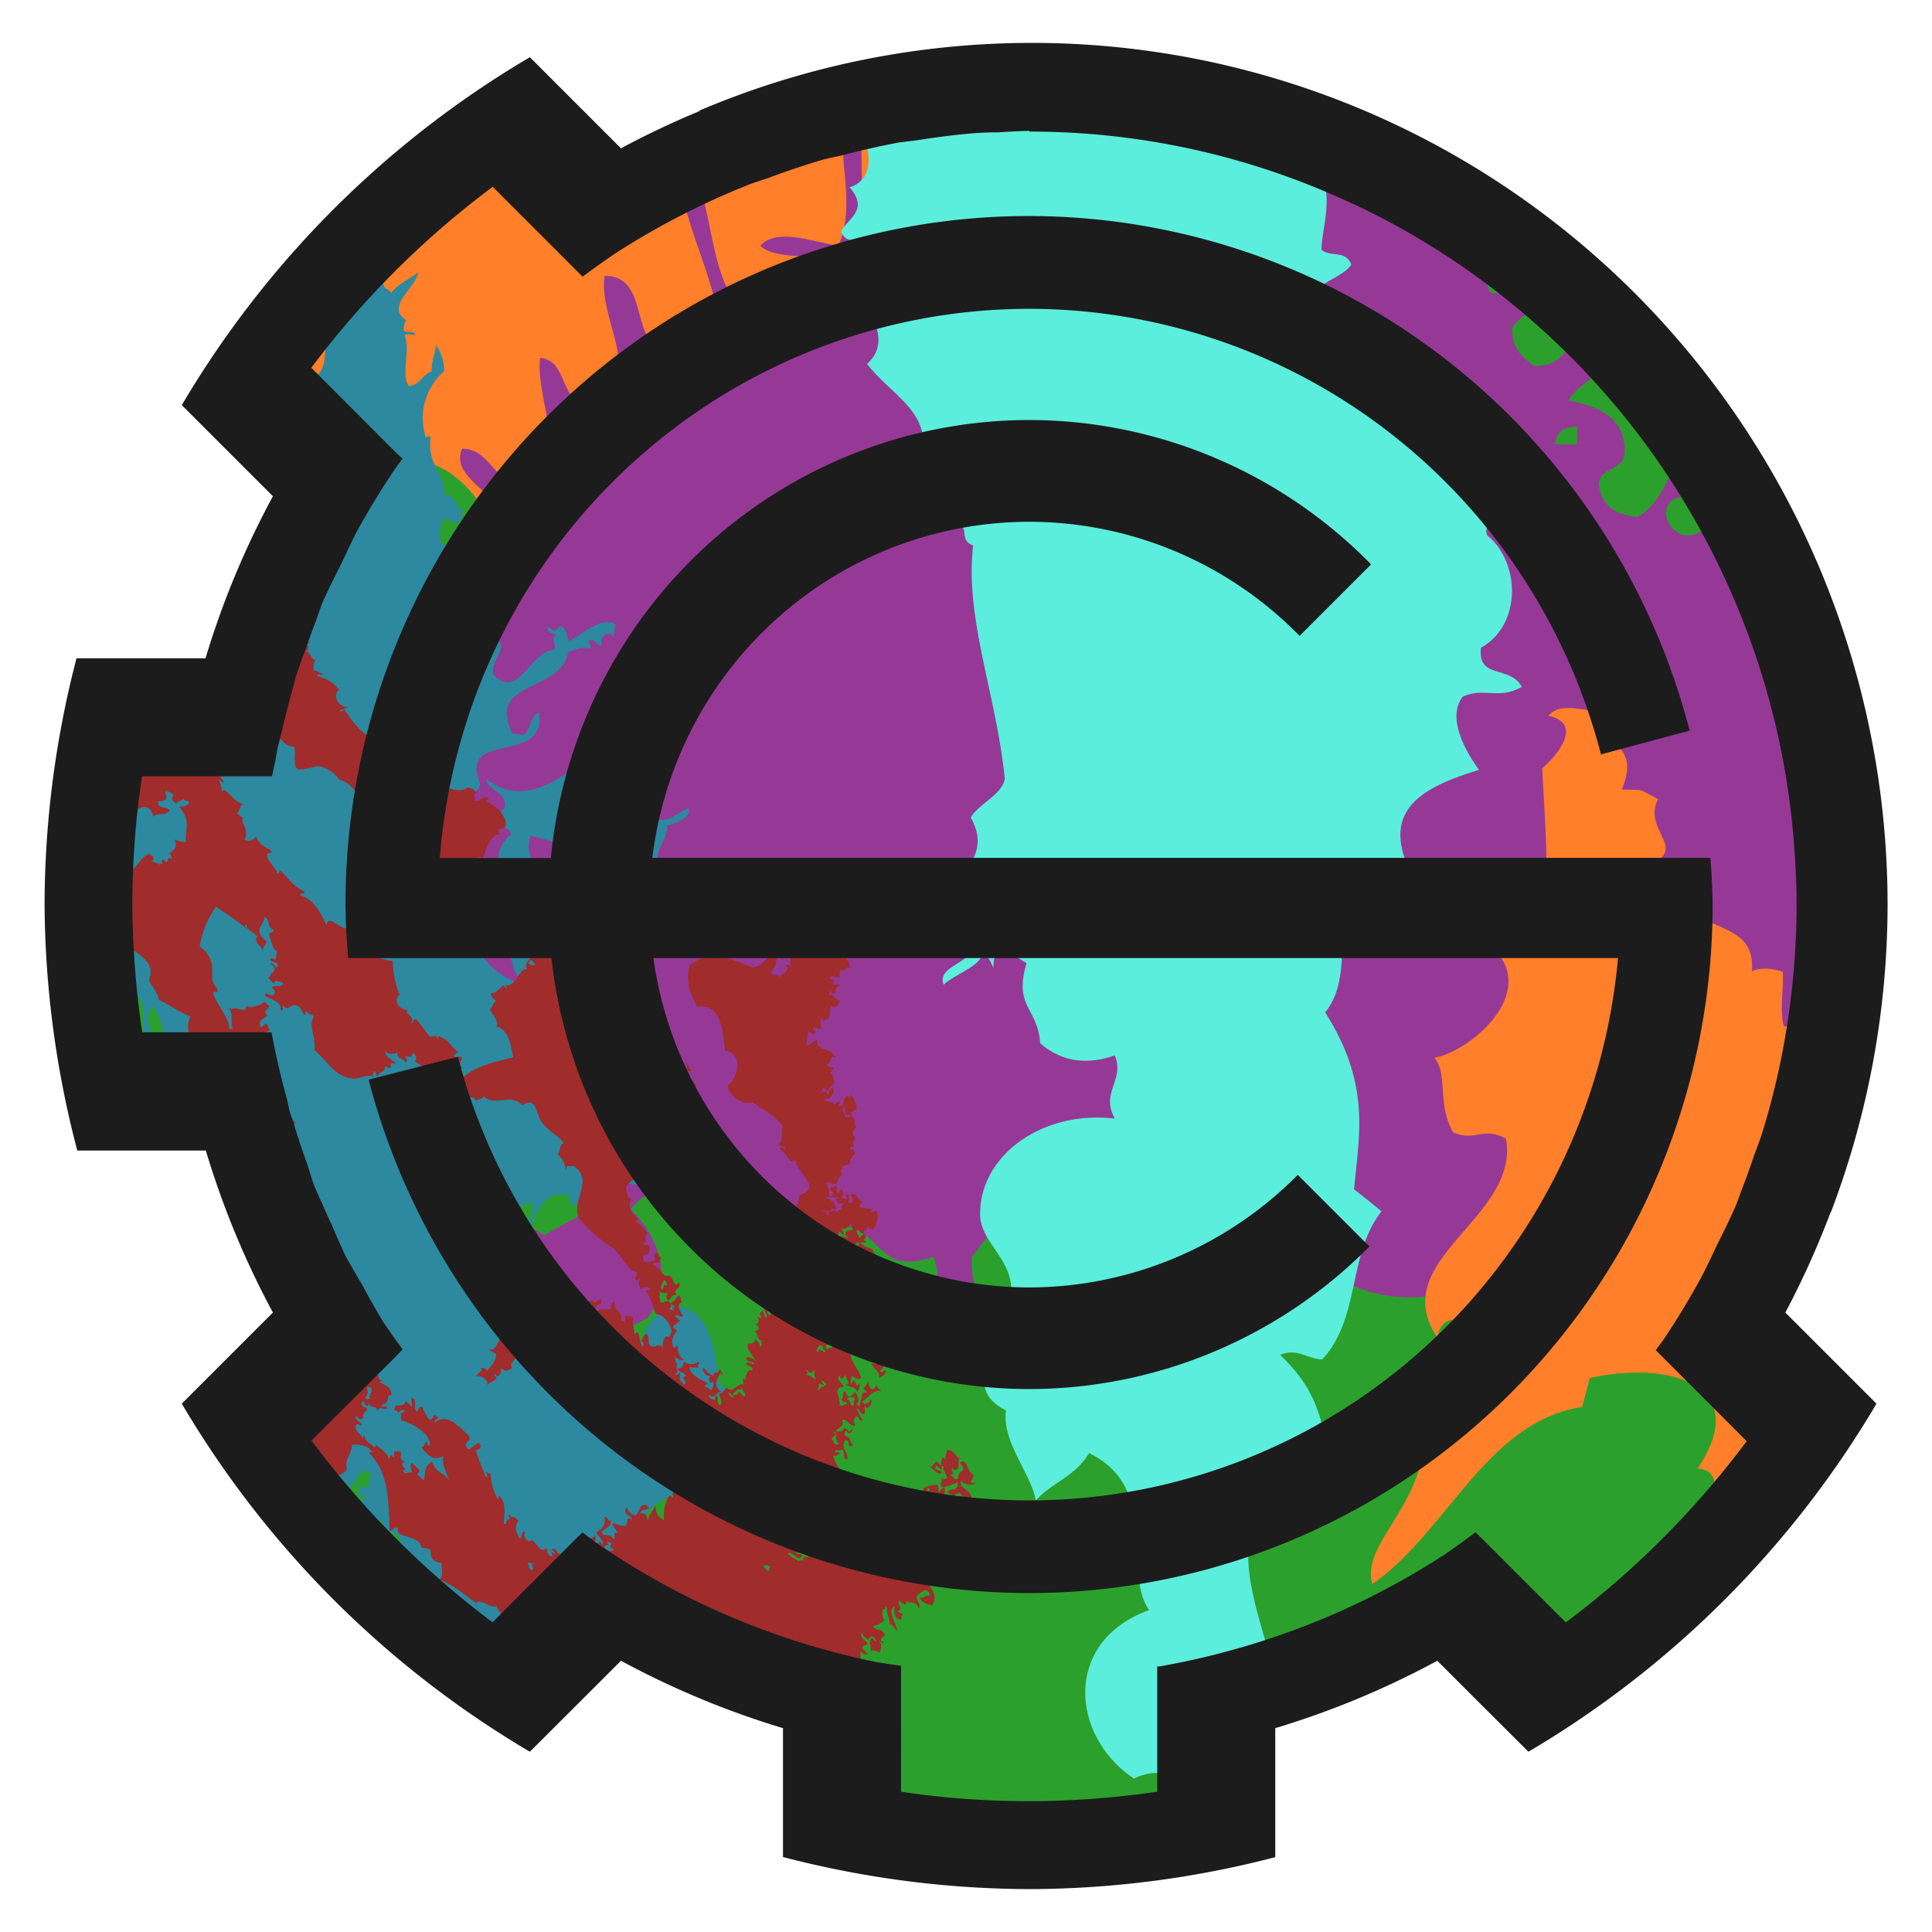 <svg xmlns="http://www.w3.org/2000/svg" width="48" height="48" viewBox="0 0 12.7 12.7"><path d="M6.764.558a5.368 5.408 0 0 0-2.087.425l.001.002a5.405 5.405 0 0 0-.493.234l-.006-.006-.565-.565A6.176 6.176 0 0 0 1.43 2.83l.403.403.169.169a5.405 5.405 0 0 0-.423 1.016h-.81a6.176 6.176 0 0 0-.2 1.545c.003.521.071 1.04.205 1.544h.807A5.405 5.405 0 0 0 2 8.525l-.168.168-.403.403a6.178 6.178 0 0 0 2.184 2.184l.403-.403.169-.168a5.405 5.405 0 0 0 1.016.422V11.941c.504.131 1.023.2 1.544.2a6.165 6.165 0 0 0 1.545-.2V11.13a5.405 5.405 0 0 0 1.016-.422l.17.168.402.403a6.177 6.177 0 0 0 2.183-2.184l-.402-.403-.17-.168a5.405 5.405 0 0 0 .281-.622l.008-.015a5.368 5.408 0 0 0 .353-1.922A5.368 5.408 0 0 0 6.764.558z" fill="#2ca02c"/><path d="M6.793.56a5.368 5.408 0 0 0-.03-.001 5.368 5.408 0 0 0-.536.026 5.368 5.408 0 0 0-.53.081 5.368 5.408 0 0 0-.52.133 5.368 5.408 0 0 0-.5.184l.001.002a5.405 5.405 0 0 0-.489.231 5.405 5.405 0 0 0-.004.004l-.006-.006-.483-.482c-.002.004-.01-.004-.011.002-.027.215-.4.257-.648.361l-.088.07c.044.012.1.019.095.061-.052.015-.118.007-.18.004-.059.048-.123.089-.18.14.002.02-.01.049-.001.066-.073-.006-.106.024-.146.047-.03.028-.066.045-.095.073-.067.109-.116.244-.262.309-.268.298-.53.603-.737.95.347-.019.614-.05 1.076.005.007.194-.103.205.02.311.292-.29.673.162.711.393.114-.093.304-.015.492-.125.063-.144-.042-.19.04-.345.525-.097.795.797 1.308.449-.129-.02-.138-.108-.092-.229a.25.25 0 0 1 .181-.105c.092.121.188.24.438.27.07.228.234.613.444.626-.097-.144-.113-.336-.231-.468.417.063.633.406.88.336-.337-.49-1.068-.75-1.164-1.38l-.19-.05c-.12-.534.053-1.074.596-.708.011-.189.209-.056.253-.188-.207-.154-.51-.072-.629-.32.166-.114.206-.253.197-.355.18.043.047.268.162.349L6.01.995c.248-.16.57.101.727.142-.186-.133.076-.391.174-.464-.11.003-.126-.047-.119-.111z" fill="#ff7f2a" fill-rule="evenodd"/><path d="M9.827 1.533a5.368 5.408 0 0 0-.164-.118 5.368 5.408 0 0 0-.465-.268 5.368 5.408 0 0 0-.49-.221 5.368 5.408 0 0 0-.51-.17 5.368 5.408 0 0 0-.523-.119 5.368 5.408 0 0 0-.532-.065 5.368 5.408 0 0 0-.38-.013 5.368 5.408 0 0 0-.533.026c.024.06.048.118.047.203-.043.107-.184-.017-.227.03a.527.527 0 0 0 .028.283c-.027.116-.209.078-.256.172-.01.153.153.131.17.255 0 .15-.055.255-.198.256-.17-.125-.111-.738-.142-.965-.009-.056-.07.013 0-.055-.243.084.013.512-.142.852-.178-.03-.409-.119-.512 0 .118.111.442.03.569.141-.195.068-.354.347-.569.313-.364-.05-.279-.762-.482-1.008a5.405 5.405 0 0 0-.06.028c.04.403.213.646.287 1.093-.104.086-.233.155-.341.141-.278-.05-.119-.51-.427-.511-.052.306.34.768-.17.823-.123-.056-.09-.27-.255-.283-.032.27.208.684-.086.795-.216.082-.22-.198-.426-.199-.074.17.174.261.227.398-.03.257-.135.427-.34.397-.168-.02-.321-.436-.398-.256-.03.161.459.276.483.511.045.446-.499.15-.682.085.058.255.416.21.512.427.072.419-.122.64-.455.568-.033.242.308.11.426.2.17.398-.269.263-.398.397.09.132.485-.03.512.17-.021.132-.175.13-.17.286.193.07.404.125.34.454-.106.044-.226.077-.227.227.152 0 .244.059.284.17.22-.081.315.117.455.2v.17c-.15.044-.333.095-.313.227.237.09.31-.223.54-.226.14.05.144.234.227.34-.056.248-.3.308-.483.427-.412-.285-.94.09-.738.57.229.201.594.076.767-.087.165.167.43.198.653.056.175-.26.068-.53-.114-.71.115-.154.357-.235.483-.03-.05.108-.006.253.114.283.068-.104.382-.196.426 0 .029.162-.119.265-.029.397.27-.04.055-.433.284-.54.382-.058.31.353.71.2.095.212-.107.55.228.511.125-.114.01-.332.028-.512.063-.07.104-.16.199-.199.153.019.227.114.313.2.124-.018.12-.163.113-.313.156-.11.471-.06.625-.17.103.039.161.127.284.141.015.13-.049.162 0 .256.128.004.139-.114.256-.115.152.14-.006.244 0 .454.054-.009.063.031.114.03.063-.145.069-.35.312-.312.155.21.486.343.824.283.212.053.045.49.34.455-.086-.351.163-.829.427-.399.254-.448.518.028.625.284.054.01.062-.031.113-.03-.037-.247-.175-.393-.198-.654a.791.791 0 0 1 .937-.312.556.556 0 0 0-.077.438 5.405 5.405 0 0 0 .122-.26 5.405 5.405 0 0 0 .052-.133l.008-.014a5.368 5.408 0 0 0 .052-.16c-.103-.106-.235-.183-.328-.299.177-.069.132-.36.285-.454a.52.52 0 0 0 .227.03c.104-.081-.116-.166-.029-.226.023-.017.058.009.08.014a5.368 5.408 0 0 0 .019-.17c-.08-.034-.163-.064-.184-.157.12-.12.146-.332.23-.486a5.368 5.408 0 0 0 0-.015 5.368 5.408 0 0 0-.015-.318c-.012-.006-.038.004-.044-.007.03-.038.018-.087.037-.125a5.368 5.408 0 0 0-.004-.09 5.368 5.408 0 0 0-.016-.107c-.055-.014-.117-.021-.103-.103 0-.025-.023-.025-.028-.055.02-.031.067-.048.096-.075a5.368 5.408 0 0 0-.03-.195 5.368 5.408 0 0 0-.132-.524 5.368 5.408 0 0 0-.184-.508 5.368 5.408 0 0 0-.214-.445c-.058.01-.122.016-.16-.014.024-.043.014-.14.026-.214a5.368 5.408 0 0 0-.157-.258c-.038-.013-.102-.028-.126-.012-.094.17-.144.384-.312.482-.147-.013-.245-.076-.255-.226.02-.103.164-.081.17-.198.008-.256-.224-.312-.37-.342.09-.145.296-.178.313-.397-.027-.01-.036-.037-.043-.065a5.368 5.408 0 0 0-.017-.019c-.271-.026-.217.268-.48.254-.075-.058-.148-.115-.142-.256.068-.076.16-.124.17-.256-.11-.089-.177.06-.312.03-.094-.17-.045-.283.028-.39zm.54 1.272v.115h-.142c.006-.076.05-.116.142-.115zm.739.456c.046.057.022.185.085.227-.204.14-.375-.23-.085-.227z" fill="#963996" fill-rule="evenodd"/><path d="M11.844 9.378c.067-.1.157-.179.218-.282l-.402-.403-.17-.168a5.405 5.405 0 0 0 .23-.49 5.405 5.405 0 0 0 .051-.132l.008-.014a5.368 5.408 0 0 0 .166-.515 5.368 5.408 0 0 0 .059-.27c-.06-.171-.108-.366-.193-.487-.022.054-.027.138-.085.13-.029-.104 0-.241-.007-.359-.082-.026-.15-.028-.203-.003.034-.418-.534-.166-.467-.736a.236.236 0 0 0-.156.01c.162-.105-.09-.215.006-.406-.137-.072-.083-.058-.238-.063.14-.343-.2-.236.031-.502-.151.04-.411-.107-.514.017.243.053.042.276-.04.346.018.395.054.668-.006 1.17-.193.008-.204-.103-.31.02.29.292-.162.673-.393.712.093.114.015.304.124.491.144.063.19-.041.346.04.096.525-.797.796-.45 1.309.02-.13.109-.138.23-.092a.249.249 0 0 1 .105.18c-.122.093-.24.189-.27.438-.228.07-.615.235-.627.446.144-.099.337-.114.47-.233-.064.418-.406.634-.336.88.49-.336.75-1.068 1.379-1.163l.05-.19c.534-.12 1.074.052.709.595.188.012.055.21.187.254.154-.207.072-.51.32-.629.057.083.116.07.178.099z" fill="#ff7f2a" fill-rule="evenodd"/><path d="M8.723.933a5.368 5.408 0 0 0-.015-.007 5.368 5.408 0 0 0-.51-.171 5.368 5.408 0 0 0-.523-.118 5.368 5.408 0 0 0-.532-.065 5.368 5.408 0 0 0-.38-.013V.558a5.368 5.408 0 0 0-.536.027 5.368 5.408 0 0 0-.344.053l.03.066C5.777.786 5.71.73 5.63.833c.078.074.15.339-.045.398.13.152-.012.202-.056.291.044.119.175-.004.211.132-.044.087-.024.197-.147.257.14.115.267.346.106.481.176.223.424.31.364.63.152-.065.213.12.401-.034.205.25-.084.315-.17.456.084.027.005.104.103.142-.056.483.153.978.208 1.534-.019.104-.169.163-.224.253.128.231-.042.348-.156.488.109.152.061.248.004.34.048.128.04-.03.139-.03.1.158-.22.16-.165.302.073-.068.216-.11.253-.192.04-.011.053.042.074.08.004-.204.111-.09.218-.03-.086.29.072.29.09.527.132.114.29.148.49.08.068.163-.096.24 0 .415-.48-.056-.89.245-.885.632.001.16.168.264.2.44.057.31-.396.666-.03.846-.029.207.165.414.196.593.104-.12.252-.15.35-.312.476.231.215.78.395 1.032-.569.205-.517.83-.1 1.107.166-.077.287-.027.382.09a.657.657 0 0 1 .453-.17v-.48a5.405 5.405 0 0 0 .103-.036c-.058-.357-.267-.75-.154-1.09.122-.091.151.063.262-.001-.16-.243.08-.376.259-.346-.08-.346-.093-.508-.344-.752.115-.047.182.029.277.03.254-.278.164-.683.389-.973-.06-.051-.12-.098-.18-.145.031-.353.114-.685-.19-1.163.221-.273-.007-.714.28-.962.124-.073.137.146.276.03-.192-.406.094-.552.455-.662-.062-.087-.224-.332-.106-.482.142-.063.234.023.388-.064-.077-.144-.293-.047-.269-.257.271-.151.258-.563.042-.738-.05-.115.192-.12.207-.21-.126-.063-.311.043-.414-.076-.024-.08.082-.109.022-.2-.058-.005-.12-.001-.15-.082-.048-.12.12-.162.101-.273-.146-.124-.242-.026-.478.034-.174-.127-.514-.192-.461-.509.092-.002.218.097.263-.001-.036-.133-.167-.017-.212-.132-.138-.191.157-.22.228-.332-.039-.1-.139-.043-.197-.099.008-.184.113-.425-.087-.604.007-.047.068-.075.123-.104z" fill="#5beedc" fill-rule="evenodd"/><path d="M2.3 1.707c-.003.003-.004.01-.008.012.003.022.006.043-.001.075-.033 0-.064.002-.08.029l-.004.007c.033.01.046.04.036.09-.005.026-.023.031-.049.023-.013.043.007.055.003.089-.022-.007-.027.013-.048.008-.026.15.027.418-.089.43-.049-.004-.034-.071-.06-.098-.04.078.009.09.007.164-.033.047-.12-.006-.13-.006.021.024.01.079.026.108-.05.027-.043.145-.109.146-.037 0-.057-.084-.077-.057.025.02.037.051.038.094-.072-.008-.056-.061-.085-.087-.042.068.098.07.065.173-.03.03-.045-.012-.08-.012-.004.071.066.08.01.135l.018.057.15.149.168.169a5.405 5.405 0 0 0-.232.487 5.405 5.405 0 0 0-.184.508 5.405 5.405 0 0 0-.006.021H.846c-.002.001.001.005 0 .006 0 0-.006-.005-.005-.006H.769c-.084.323-.097.657-.128.989.014.006.02.022.034.026a.448.448 0 0 0-.026.144c.036.154.132.2.12.345-.011.127-.15.203-.116.337-.017.017-.028.015-.042.029.004.067.02.132.027.2.068-.006.123-.048.158-.014-.017.095-.094.089-.088.179.097.016.124-.081.198-.102.082.056-.014.354.096.34.012-.093-.07-.211.004-.28a.418.418 0 0 1 .07.248c.004-.026.022-.031.048-.023.076.155.235.226.225.465.063.034.055.14.163.13a.224.224 0 0 1-.007.076h.076a5.405 5.405 0 0 0 .03.088c.19-.108.268.156.34.275-.043.038-.052.131-.059.227-.168.029-.02-.353-.134-.42-.013.092.056.172.01.252-.043.01-.034-.03-.053-.044a5.405 5.405 0 0 0 .046.13 5.405 5.405 0 0 0 .23.49 5.405 5.405 0 0 0 .01.018l-.168.169-.403.403c.23.388.518.734.823 1.061.04-.01.09-.005.11-.045.035-.023-.028.016-.02-.032.068.02.1-.074.174-.091-.02.04-.007.071.013.105.013-.023.04-.026.072-.018.017.023.036.043.039.08 0 .05-.05.019-.053.066.141-.01.13.204.296.21.031.03.017.105.032.152.052-.069.162-.014.156.084.019-.03.028-.078.077-.062.053-.004.02.077.062.084.06-.026.117-.01.16.04.001-.082.065-.065.123-.055.055-.096.191-.098.252-.05-.021-.027-.05-.047-.05-.096.044-.097.171-.015.26-.005.025-.077-.047-.06-.036-.124.029-.06.095-.062.099-.162.139-.06.162-.241.28-.341.076-.065.17-.078.226-.143.084-.098.055-.177.073-.27-.014-.033-.045.05-.085.031-.037-.029-.087-.046-.083-.116.124-.02.197-.122.27-.224.064-.012.042.063.099.06.02-.1-.05-.11-.078-.16-.015-.233-.08-.484-.27-.487-.197-.003-.317.322-.22.573-.282-.158-.34-.537-.534-.78-.329.059-.248-.6.04-.527.012.024.003.067.04.066.043-.01.075-.037.091-.09-.005-.021-.044-.01-.043-.036.136-.224.432.19.518-.127-.028-.166-.178-.212-.223-.36.015-.042.047-.059.048-.126-.038-.091-.101-.016-.174-.027-.023-.135.11-.332.053-.422-.142.064-.472.02-.557-.19.077.05.143-.001.203-.028l.009-.087c.054.055.056-.05.1-.059-.031 0-.05-.013-.043-.05.073-.1.013-.194.034-.336-.02.038-.04.012-.096.014.006-.104-.047-.092-.11-.076.02-.202-.162-.262-.098-.43.199.052.33.12.545.07-.01.04.042.021.042.052-.022.035.021.059-.022.1.085-.01.085.084.17.056-.013.091-.02.111-.005.177.029-.06.07-.1.128-.113-.02-.037-.091-.025-.072-.1.176-.05.416-.05.558-.061-.155-.048-.335.028-.514-.021.009-.098.062-.125.068-.226.057-.014.151-.045.141-.112-.075.02-.115.097-.219.07-.036-.065-.033-.169-.044-.259.031-.046.107-.107.088-.179-.038.063-.071.133-.144.14-.015-.015-.034-.027-.028-.063a.168.168 0 0 1 .09-.075c-.013-.047.009-.056-.003-.09-.01-.004-.023-.004-.022-.018-.064-.008-.09.045-.146.052a.549.549 0 0 1 .043-.32c-.024-.052-.056-.012-.094 0 .017.083-.008.141-.052.17.01.017.042.012.03.05-.078.002-.098.1-.164.122.017.005.043.002.044.022-.176.145-.446.396-.71.184.012.089.13.074.122.182-.012.037-.05.031-.075.048.024.015.061.045.028.078.041.008.078.02.088.058-.103.08-.083.18-.102.325.06.012.038.113.008.15-.055-.052-.115.052-.15-.024.004-.078.105-.088.075-.166-.007.045-.06.016-.095.015.012-.23-.05-.339-.004-.564.03-.009.052-.03.066-.063-.151-.372.43-.117.387-.473-.061.01-.055.126-.109.146l-.07-.012c-.166-.354.32-.262.37-.534.046-.012.08-.04.144-.022.013-.026-.03-.054.005-.059.034.002.033.04.067.04-.01-.083.07-.107.087-.045-.016-.048.024-.101-.013-.106-.093-.026-.198.076-.283.119-.023-.03-.018-.087-.06-.098-.03.035-.044.04-.082.002-.014.053.046.033.052.067-.037.012.007.052-.009.088-.153-.004-.24.346-.403.158-.005-.097.048-.102.053-.184-.033-.083.016-.1.03-.187-.068.03-.102.116-.208.085-.023-.065.017-.085.026-.144a.39.39 0 0 1-.133-.198c.01-.057.057-.054.07-.108-.043-.012-.037.055-.086.031-.06-.069.024-.125.007-.191-.02.036-.049.057-.098.044-.02-.064-.017-.156.04-.172.028.036.059.041.093.015l.007-.073c-.06-.012-.043-.098-.12-.093-.002-.156-.117-.201-.091-.384-.02-.01-.032.016-.035-.006a.408.408 0 0 1 .124-.425.302.302 0 0 0-.053-.171c-.007.062-.03.099-.03.173-.058.017-.08.094-.15.095-.055-.08.013-.22-.026-.33.004-.025.095.01.061-.02-.02-.012-.07.007-.068-.025.001-.026.007-.046.017-.057-.142-.09.063-.213.078-.314-.059.045-.13.073-.178.135C2.56 1.9 2.518 1.9 2.52 1.86c-.054.042-.13.013-.121-.078-.005.022-.026.006-.035-.006-.006.045.034.072.002.104-.016-.007-.02-.024-.045-.022a.802.802 0 0 0-.02-.15zM.843 4.455c.02.034 0 .098-.013.13-.032-.011-.008-.078-.063-.068.008-.05.04-.058.076-.062zm2.495 1.533c.024.164-.016.38.113.489-.114-.034-.285-.124-.313-.286.064-.072.11-.171.2-.203zm.16 1.919c.029.114-.1.234-.17.298-.067-.02-.05-.185-.022-.255.038-.007.034.029.042.051.048-.034.077-.1.15-.094zm-1.36.097c-.023.087-.09.103-.153.125.053-.038.058-.155.153-.125zm.248 1.653c.009.013.024.02.044.022.03.047-.045.06.005.075-.006.041-.05.018-.084.016.019.032.02.015.006.06 0 .038.022-.014.046.008-.014.056-.102-.008-.11.057a.264.264 0 0 1-.09-.044c.004-.039.082-.017.028-.055.039-.012-.002-.056.053-.051.017.033-.012.027.005.06.016-.054.065-.056.06-.124.014.024.035.017.037-.024zm.684.211c-.015.043-.044.038.019.048-.034.011-.035.066.017.061-.026.01-.066.063-.007.073.004.046-.035.024-.03.07-.107-.02-.084-.045-.134-.08.048-.047.047-.123.096-.133-.002-.024-.022.009-.022-.019-.007-.05.038-.016.06-.02z" fill="#2c89a0" fill-rule="evenodd"/><path d="M1.743 3.961v.002a5.405 5.405 0 0 0-.158.436 5.405 5.405 0 0 0-.006.02H1.55c-.008.018-.032.025-.025.068-.026-.015-.009-.032-.035-.047-.044.035-.054.005-.089.05.042.052-.023.123-.047.13.008.042.039.061.036.09-.018-.013-.037-.007-.055-.013.037.035.053.059.008.06-.004.02.017.028.035.035-.042.058-.117.01-.18-.012.052.049-.065.006-.02.063-.043-.044-.067-.045-.096-.04.01-.055-.004-.034.054-.084a1.078 1.078 0 0 1-.216-.141c-.076.014-.134.075-.19.13-.046.218-.063.44-.085.662.01.015-.01.04.011.051.033.02.1-.011.097.026-.017-.018.008-.036.026-.055 0 .028.03.025.05.034.033-.109.154-.177.178-.058.036-.03.073.002.109-.042-.033-.03-.08-.005-.077-.061.027.006.036-.006.048-.008.024-.021-.012-.041.007-.062.016.016.032.008.048.034-.024.018-.006.036.015.054.016-.026.032-.009.048-.035.014.025.027.009.041.028-.029.03-.03.02-.068.028.082.09.035.152.044.234-.025-.008-.05-.006-.076-.02.022.037.006.069-.033.09.012.014.019.027.014.041-.026-.03-.017.011-.034.02l-.021-.02c-.016.012-.004.024-.006.035-.013-.012-.02-.01-.02.008 0-.03-.03-.012-.05-.034.036 0-.004-.056-.027-.04-.03.012-.069.073-.089.09-.041.034-.103.044-.137.084-.07.082-.053.193-.057.283.033-.016.028.042.028.04.064.116.336.165.265.328.02.044.062.086.064.13.08.035.123.076.208.108-.018.046-.023.091.001.137-.014-.018-.027-.024-.04-.013.024.061-.042.124-.06.186-.15-.004-.297-.031-.444.028.029.162.022.33.064.49h.808a5.405 5.405 0 0 0 .18.508 5.405 5.405 0 0 0 .093.197c-.001-.023 0-.046-.005-.067.016.009.032.05.048.02-.073-.05-.086-.103-.119-.143.02-.048.04-.046.054-.07-.006.016-.043-.02-.027-.027.036.036.05-.048.095-.057-.016-.017-.012-.034-.014-.052-.01.005-.018 0-.028-.003-.004-.034.03-.012.006-.062.012-.011.023.012.034-.008 0-.02-.023-.041-.021-.062.037-.012.027-.035.02-.063.01.009.018.015.027 0-.01-.09-.04-.144-.064-.226.026.03.018-.012.034-.02.019.016.037.01.055.012-.058-.071-.134-.107-.064-.185-.064-.042-.057-.128-.085-.192-.017.021-.069-.027-.063-.047.034.035.04.013.027-.014.014.006.029.043.042.027-.014-.031-.042-.024-.021-.048-.026-.029-.05-.018-.076-.047.018-.03.023-.027.047-.063-.04-.043-.006-.022.02-.048-.02-.013-.003-.028-.028-.04-.012.008-.023.027-.034.02-.021-.045.026-.053.047-.076-.036-.018-.005-.037.012-.056a5.917 5.917 0 0 0-.034-.033.13.13 0 0 1-.124.029c.017.055-.062 0-.089.021-.007-.003-.014-.012-.02-.006.035.05.003.104.029.137-.01-.01-.018.006-.027 0 .001-.08-.085-.16-.107-.24.009-.007.018-.014.028 0 .015-.029-.032-.052-.03-.08-.001-.004-.005-.007-.006-.009l.003.003c.001-.075.012-.152-.082-.216a.59.59 0 0 1 .107-.262c.086.056.148.102.202.142-.008-.01-.015-.018 0-.028-.007.043.038.042.07.082-.032.03.023.058.035.088.008-.034.013-.025.026-.055-.099-.082-.015-.1-.015-.165.048.032.008.066.063.089-.011.012-.023.02-.034.021.014.041.022.103.056.123-.01.019-.007.037-.013.055-.011-.01-.023-.024-.035-.006.013.023.06.015.05.047-.01.02-.054-.054-.041-.014.048.043 0 .046-.02.09.013.007.028.043.042.027-.013-.016.067-.003.055.013-.025.023-.051.002-.076.021.01.012.028.023.021.035-.016.045-.068-.023-.062.021.035.022.116.04.098.095.028 0 .01-.016.02-.034.029.046.055-.013.083-.001.05.019.033.059.07.068-.008-.01-.015-.018 0-.028.016.026.032.017.048.033-.04.074.02.147.003.221.094.082.135.18.263.19.025.001.078-.028.124-.016-.005-.007.002-.044.014-.028.008.01 0 .02.014.028.02-.04.047-.02.054-.07.012.011.023.025.035.007-.01-.034.01-.02.034-.02-.032-.036-.073-.04-.07-.083.028.036.055.01.083.013-.02.036.03.027.049.062.028-.017-.014-.032.006-.048-.004.015.012.007.028.011a.049.049 0 0 0 .013-.025c.03.018.025.036.015.055.048.03.1.075.139.107.002-.053.043.019.055.013-.006-.026.045-.028.062-.02.012-.036.015-.052.054-.056-.025-.02-.004-.053-.001-.07-.034-.018-.024.019-.055-.012.011-.013.023-.021.034-.022-.052-.03-.06-.085-.139-.107.006.009.003.017 0 .027 0-.036-.03-.027-.048-.02-.035-.037-.048-.066-.091-.116-.026-.008-.018.034-.035.021.034-.041-.066-.065-.014-.083-.042.006-.116-.042-.063-.102a.597.597 0 0 1-.044-.22c-.071-.007-.146-.032-.181-.107-.016-.008-.032.033-.048.021-.008-.052-.041-.071-.05-.13-.056.028-.143-.101-.158-.02-.027-.066-.086-.177-.175-.196.006-.02.044-.003.027-.028-.062-.027-.09-.069-.153-.135-.015.009-.007.027-.02.02-.014-.04-.066-.082-.07-.123.005-.019.043-.003.027-.028-.033-.024-.083-.038-.098-.095-.025.038-.05.036-.076.022.039-.065-.035-.113-.008-.145-.014.001-.015-.01-.042-.027.03-.024.01-.049.048-.062-.065.005-.129-.136-.147-.074.003-.03-.012-.06-.02-.09.01.01.022.029.034.021-.025-.046-.091-.103-.022-.13-.017-.016-.01-.032-.036-.048.028.011.027-.076.055-.042.065-.115.173-.043.274-.128.082-.003.105.116.187.115.022.022-.008.121.023.145.025.02.126-.022.15-.016a.249.249 0 0 1 .105.06c.033.04.006.02.055.04s.133.143.18.136c-.035.002.008.046-.012.07-.081.09-.14.138-.087.228-.007-.004-.013-.014-.02-.008.07.042.138.076.208.094.101-.045.167.004.262.025-.012.011-.024-.013-.035.007.044.012.146.028.145-.009.088.038.14-.048.22-.017.012-.02.02-.042.047-.02.032-.053.036-.15.116-.16-.035-.044.025-.027.034-.049.023-.056-.067-.152-.127-.164l.02-.02c-.032-.032-.063.03-.096.014.017-.018-.022-.036.014-.054-.02-.022-.042-.035-.063-.034-.021.037-.136.01-.159-.02-.019.008-.001.045-.026.03.002-.028-.005-.045-.021-.008 0-.016-.017-.032-.035-.047-.006-.017.035-.033.006-.049-.038.048-.063-.05-.075.008-.014-.013.01-.027-.015-.04-.015.048-.067.003-.103.035.014-.011.007-.023.02-.034.01.008.02.014.028 0-.012-.03-.047-.06-.036-.09-.04-.023-.068.013-.076-.047-.038.019-.078.011-.117-.006.04-.012.002-.03.048-.035-.1-.01-.184-.115-.244-.21-.011.013-.023.014-.034.009l.061-.023c-.05.006-.116-.063-.063-.115a.217.217 0 0 0-.146-.088c.008-.027.05.004.035-.022-.019.006-.037-.026-.056-.012.003-.023-.007-.046.013-.07-.034-.02-.041-.06-.063-.06.032-.02-.007-.056.027-.056-.04-.022-.027-.046-.014-.069-.01-.016-.052-.031-.022-.048-.028-.003-.055-.032-.083-.04.001.012-.016.029-.04.056-.043-.036-.065-.073-.016-.11-.011-.009-.023-.028-.034-.02a.05.05 0 0 1 0 .041c-.04-.029-.058-.058-.087-.075zM5.38 6.038c-.017.033-.037.008-.055.014.028.018-.002.025-.013.027.022.014.022.028 0 .043-.007-.012-.003-.024-.02-.035-.012.034-.028.025-.055 0-.028.026.03.077-.02.063 0 .03.012.059.021.089-.018-.017-.036.01-.054.028.021.028.006.055.014.082a.074.074 0 0 0-.034-.006c.043.06-.059.046-.026.096-.021-.051-.041-.011-.077-.047.064-.038.024-.144.089-.118-.016-.04-.028-.054-.07-.082-.033.024-.001.046-.04.07.006.01.02.018.013.027-.017.02-.058.068-.109.07-.124-.053-.288-.123-.413-.01-.02.092-.005.167.052.268.168-.027.168.19.183.288.127.024.084.185.016.233.028.085.1.124.166.108.09.068.117.067.195.149-.01.038.011.108-.026.124.01.025.054.012.042.04-.006-.021-.044-.02-.028.001.064.041.049.092.098.068.006.08.184.182.024.227.007.068-.061.108-.074.159.038-.045.08.05.02.034.011.018.055.036.043.055-.026.008-.009-.034-.035-.021.006.018.012.036-.013.055.021.03.041.032.062.035-.036.012-.011.02-.033.047-.014-.013.009-.027-.015-.04-.037.02.018.04.008.061-.052-.02 0 .06-.047.064.025.028-.018.056.028.067-.026-.008-.008.033-.034.021-.027-.017.015-.034-.021-.034-.007.04.02.08.036.117-.036-.02-.049-.034-.043-.069-.008.026-.024.02-.02.036.006-.013.033.03.028.04-.029-.008-.057.01-.069-.013.007.01.004.018 0 .027.015.021.064-.017.056.028-.04-.047-.017.044-.013.04-.014.006-.028-.024-.042-.013-.005.014.027.028.015.042-.034-.03-.02.04-.027.055-.033-.018-.003-.036-.028-.054-.028.023.02.045 0 .068-.018-.016-.01-.032-.02-.047-.048.034.003.024-.014.054-.05-.044.016.02-.034.035.038.027.021.036-.006.048.032.028.006.05.049.062-.013.014.01.027-.013.041-.004-.033-.01-.024-.029-.054-.02.055-.049.012-.054.042 0 .04.037.07.064.116-.026-.036-.052-.039-.077-.034.015.038.064.022.055.04-.018.004-.036-.02-.054.001.01.014.054.015.042.042-.035-.013-.047.043-.041.07a.034.034 0 0 0-.024-.018c.01.015.003.03.01.044-.036-.027-.072.067-.11.016-.017.018-.035.042-.053.041.003.026.03.05.007.076-.034-.016.005-.068-.035-.061.006.009.003.018 0 .027-.008 0-.049-.016-.035-.034.032.032.048-.02.076-.022-.06-.043-.017-.092-.001-.123.008.006 0 .02.014.013-.007-.011-.005-.022-.022-.034-.026.048-.032-.01-.04.042-.052-.027-.038-.035-.07-.054-.004.03.026.06.056.054-.029.015-.01.03-.01.045.004-.004.014.004.018-.01.013.02 0 .04-.01.06-.016-.02-.03-.016-.046-.03.014-.004.02-.014.028-.015-.047-.027-.114-.049-.126-.11.023.01.047-.003.07.012-.029-.015.003-.031-.008-.047-.032.025-.064.02-.096.001-.002.025-.02.053-.041.042 0 .03.035.02.056.054-.047 0 .014.035-.013.055-.039-.035-.026-.04-.029-.082-.011.011-.022.026-.034.008.042 0-.005-.04.02-.062-.024-.012-.007-.029-.019-.047.02.012.04.032.06.019-.046-.032-.036-.064-.043-.096-.01.008-.018.021-.027.014-.013-.036-.008-.073.026-.11-.019-.016-.035-.008-.022-.034.025-.008.012-.014.041-.028-.006-.014-.044-.027-.028-.04.016.001.033.018.05.006-.026-.028-.05-.081-.01-.089-.01-.016-.002-.032-.02-.048-.03.033-.022.033-.055.056-.021-.038-.041-.002-.062-.006-.019-.027-.003-.056-.015-.083.021.04.041 0 .062.033-.027.001-.01.017-.005.035.03-.006.024-.042.06-.035-.033-.042.042-.043.013-.083-.043.053-.027-.069-.082-.04-.04-.027-.06-.075-.09-.075.013-.027.062-.006.053-.028-.035.016.02-.02 0-.027-.019.017-.003-.022-.028-.027-.036.019.004.036-.013.055-.023-.003-.045.026-.068 0a.048.048 0 0 1 0-.04c.04.002.044-.033.033-.063-.014.005-.028-.001-.042-.013.049-.012-.003-.034.033-.063-.029-.036-.042-.061-.083-.081.009-.01.018-.012.027-.015-.05-.021-.08-.085-.05-.13-.043-.028-.03-.058-.035-.088a.629.629 0 0 1 .109-.085c.046.03.023.018.07.027-.013-.012-.013-.023-.008-.034.008.016.05.031.035.048-.021.008-.061-.01-.062.021.026.017.05.02.076.033-.02-.015-.027-.031-.007-.048.016.019.032.012.048.007-.018-.025-.037-.012-.055-.04.008-.011.018-.012.027-.014-.021-.03-.042-.012-.063-.034.021-.014.014-.063.04-.056.02.021-.015.078.037.075-.009-.009.004-.017.004-.025.013.012.024 0 .036.012.028-.017.01-.033.02-.049.044.007.018.044.049.047.018-.03-.033-.06-.049-.089.057-.017-.002-.056-.008-.075.02-.001.056.011.056.04.068-.038-.005-.119-.008-.047-.018-.016-.025-.032-.02-.048.034-.003.026-.02.061-.022-.029-.034-.02-.09.026-.069-.03-.031-.096-.038-.104-.087.014.007.028.043.042.027-.02-.044.022-.007.04-.028a.072.072 0 0 0 .007-.035c-.032.008-.033-.047 0-.027-.017-.018-.033-.012-.049-.021.011-.018.057-.054.054-.083.019.018.037.043.055.026 0-.038-.084-.073-.083-.095.036 0 .032-.006.061-.008-.031-.012-.024-.058-.048-.048.02.016.013.032-.006.049-.022-.036-.078-.013-.077-.048.018.027.025-.002.027-.013.012.01.023.027.035.02-.01-.016.007-.032-.021-.048-.036.05-.074-.022-.11-.027.006-.009.02 0 .013-.013-.078-.028-.068-.073-.147-.17a.384.384 0 0 0-.062-.008c.006.019.033.036.028.055-.03.018-.06-.04-.09-.034a.049.049 0 0 1 .001.041c-.035-.021-.04.024-.082.015.008.016.049.032.035.048-.017-.026-.033-.018-.05-.034.008-.058.003-.07.054-.111-.008-.027-.048.007-.034-.02.014-.007.027-.008.04-.014a.175.175 0 0 1-.041-.096c-.019-.01-.038-.015-.056.014-.028-.032-.066-.018-.062-.061-.045.013-.003.021-.006.048-.015-.011-.064-.048-.056-.027l.022.021c-.015.012-.008.023-.021.035-.03-.06-.066-.055-.07-.096.03.006.017.037.041.014-.007-.016.009-.033.006-.05-.011.01-.023-.01-.034-.019-.035-.009 0 .046-.034.035a.098.098 0 0 1 .02-.063c-.013-.03-.054-.058-.008-.089-.059-.04-.037-.06-.035-.089-.036-.012-.03.048-.07.015.057-.038-.015-.028-.007-.048.013-.03.028-.007.042-.015-.018-.018.02-.036-.015-.054-.035.015.02.027 0 .04-.025-.034-.008.02-.028 0 .006-.034-.025-.025-.007-.06-.02.02-.04.012-.075.02.005.024-.015.048-.027.071-.046-.045.008.044-.048.008.054.056-.06.077-.026.138-.06-.006-.058.112-.143.106.004.006.014.013.008.02l-.022-.02c-.042.039-.041.044-.081.055 0 .016.017.033.035.049-.03.018-.016.036-.041.055.017.036.061.072.042.11.092.03.093.132.113.204-.114.029-.243.054-.335.135-.007-.003-.014-.013-.02-.007.046.045.054.091.07.137.017-.005.034.002.035.02.018-.011.036-.002.054-.028.086.073.17-.028.255.059.094-.063.088.055.126.108.052.073.119.094.146.142-.032.003-.018.047-.04.07.031.034.055.068.05.103a.05.05 0 0 0 .013-.028c.016.012.032-.005.048.008.131.098-.031.232.032.343a.834.834 0 0 0 .23.197c.044.055.093.121.118.156-.007-.009-.02-.018-.013-.027.014.025.027.008.041.027.003.019-.02.037.001.055.01-.008.018-.02.027-.014-.027.023-.011.046 0 .069.022-.014.035-.023.07-.001-.014.007-.028.008-.041.014.04.036.043.096.071.15.056.008.089.06.104.116-.014.012-.007.023-.02.035-.04-.023-.045.062-.04.084-.013-.064-.051-.004-.083-.027-.02-.025.002-.05-.021-.076-.03 0-.016.023-.04.042.017.013.023.027.013.04-.034-.034-.012-.125-.056-.08.002-.048-.02-.068-.008-.104-.021-.025-.042-.017-.062-.02.016.013.016.027 0 .041-.007-.006-.014-.002-.021-.007.028-.065-.057-.062-.036-.13-.026.019-.032.037-.026.055-.035.005-.083-.01-.097.015-.03-.055.058-.032.026-.083-.03.008-.024.04-.06.008-.033.02.009.037 0 .056-.05-.039-.145-.047-.215-.087.01-.012.023-.023.034-.035-.023-.028-.046.026-.069.015-.006-.01-.003-.018 0-.028.018.032.037-.03.027-.041-.027.013-.044.002-.056-.027-.013.017-.027.024-.04.014.003-.007.002-.014-.008-.02.031-.006-.002-.057.013-.083-.03.019-.019-.053-.049-.034a.081.081 0 0 0 0 .055c-.025-.023-.006.038-.026.014-.006-.024-.004-.07-.042-.054-.025-.04.03-.041.02-.076-.045.008-.055-.014-.09.008.071.033.043.084.077.116-.02.01-.041-.03-.062-.02.013.019-.03.045-.041.028.006-.02.044-.004.028-.028-.025.004-.051.018-.077-.005.053-.048-.006-.056.013-.097.01.01.012.02.014.028.022-.023.022-.047.054-.07-.05-.022-.1-.023-.152-.04.003.042.059.013.056.042-.031-.01-.024.016-.047.02.018.034.029.096-.02.09.026.029.05-.01.076.02-.037.038.068.023.035.062-.029-.04-.051-.012-.062-.008-.007-.009.003-.018.014-.028-.019-.016-.037-.01-.056-.012.02.04-.016 0-.034.034.027.02.053.045.062.062-.037.012-.027-.036-.047-.034.002.016.009.032.006.048-.015.032-.09.04-.102.05.104.06.323.228.197.286-.001.014.023.027 0 .041l-.021-.02c-.03.033-.032.09-.081.084.016.016.032.008.048.033-.01.05-.029.063-.06.104-.014-.017-.028-.024-.041-.013.014.016-.026.032-.034.049.039-.002.079.016.076.06.02-.03.04-.018.061-.049-.007-.009-.02-.018-.014-.027.036.046.048-.026.04-.042.026.035.051.02.076.006-.016-.034-.003-.027.02-.063.037-.013.074-.015.075-.062.045.022.007.046.029.068.014-.018.02-.036.027-.055.021-.001.078.03.076-.008-.018.02-.037.003-.055-.013.038-.016.097-.039.096.013.016-.028.031-.012.047-.022-.012-.03-.058-.016-.048-.047.023-.004.047.024.07.026 0 .016.02.036 0 .042.023.022.045.007.069.04.026-.009.018-.025.034-.02-.006.1.171.17.135.265.064.02.071.066.097.096.014-.016-.013-.068.02-.062.002.053.054.059.084.081-.028-.024.026-.018.026-.027.022.015.023.038.057.068.036-.042.063.063.055 0 .04.01.029.062.077.073-.022.023-.008.023 0 .056-.016-.01-.033-.027-.048-.007.056.005.101.053.057.11.03.04.06.028.089.019.03.032.058.038.07.027.073.101-.132.155-.1.256-.01-.007-.02-.02-.028-.014a.25.25 0 0 0-.032.16c-.054-.032-.052-.045-.057-.097-.025.05-.05.063-.047.104-.017-.046-.006-.051-.056-.054.02-.037.042-.013.062-.035-.057-.059-.062.03-.089.05-.033-.01-.051-.021-.055-.055-.046.048.032.05.028.082-.038-.03-.022.03-.04.042-.046-.003-.04-.007-.09-.02.01.025.028.044.041.068-.043-.021-.007.042-.033.035-.031-.047-.064 0-.076-.047.02-.012.073-.045.06-.076-.013.024-.027-.038-.04-.014.007.048-.014.071-.055.098.014.027.055.053.042.081-.018-.057-.04.032-.075-.005.026-.012.036-.029.026-.056-.018.023-.037.011-.055.014.013.03.048.09-.006.063.012.02.059.085.062.047-.007.007-.02-.002-.014-.014.034-.03.066.008.07.04-.056-.053-.025.038-.076.022a.068.068 0 0 1 .008.034c-.025.012-.077-.011-.062.036-.074-.062-.154-.093-.195-.163.01.016-.01.006-.02.008.01.012.028.023.02.035-.037-.036-.011-.005-.013.013-.036 0-.03-.034-.041-.054-.044.053-.078-.088-.112-.04-.035-.023-.032-.045-.028-.068-.03 0-.01.028-.033.048-.02-.039-.043-.077-.009-.117-.018-.026-.037-.032-.055-.027.007-.007-.004-.02-.014-.013.012.011.012.023.007.034-.026-.022-.008.043-.034.021.001-.057.02-.151-.037-.185.006.01.006.027-.006.02a.368.368 0 0 1-.044-.164c-.011.011-.023-.015-.034-.007.016.007.016.043 0 .027-.028-.071-.04-.102-.064-.171.021 0 .049-.03.02-.049-.034.014-.048.037-.069.043-.012-.014-.019-.028-.014-.041l.027-.028c-.003-.007-.013-.013-.007-.02-.08-.072-.145-.151-.228-.087-.005-.03.048-.018.006-.048-.013-.012-.02.048-.048.02-.012-.024-.032-.049-.035-.074-.038-.01-.023.028-.041.027-.03-.025.015-.085-.036-.088.005.021.006.04.008.061l-.042-.04c-.014.056-.084 0-.075.063.01-.007.018.004.028.013.013-.017.027-.024.041-.013-.011.012-.022.02-.034.02.027.016-.014.032.022.048a.336.336 0 0 1 .159.101c-.026-.042.04.06.008.062-.009-.01-.001-.019-.015-.027-.016.018-.007.033-.033.034.045.063.086.094.145.06-.013.053.022.106.036.158-.027-.042-.087-.052-.111-.122-.06.042-.038.083-.054.125l-.042-.041a.05.05 0 0 0 .014-.028l-.049-.047c-.021.023.002.045 0 .068-.02-.025-.04.027-.061-.02.05 0-.037-.034.013-.055-.048-.022-.01-.045-.03-.068l-.04.001v.041c-.026-.03-.018-.013-.034.008-.01-.045-.07-.075-.097-.108.012.011.012.022.006.034-.035-.035-.067-.039-.07-.081-.015.011-.003.022-.006.033-.01-.048-.062-.053-.049-.101.014-.019.027.011.041-.001-.01-.019-.054-.036-.042-.055.023 0 .018.037.049.007-.003-.03.002-.021.026-.055-.023-.022-.052-.022-.028-.055.016.025.026.057.041.014.004.04.048.009.056.054.02-.047.042.004.062-.022-.008-.026-.049.007-.035-.02.07-.021.016-.066.062-.063.003-.05-.034-.064-.078-.088.047-.02.004-.007 0-.014-.012-.023-.008-.093-.057-.123-.025.014-.007.028-.026.042.006.014.044.027.028.04-.021-.002-.04.042-.062.022.007-.025-.012-.044-.035-.034.002-.019-.025-.048.006-.048-.038-.02-.024-.022-.062-.06-.034.02 0 .04-.034.061-.059-.02-.168-.063-.167-.108-.03-.011-.017.021-.048.008.01-.011-.01-.023-.02-.034.01-.007-.017-.012-.018-.017-.005.003-.001.009-.01.017-.018-.011-.014-.022-.021-.034.004-.005.009-.003.013 0-.029-.02-.054-.044-.055-.054.018-.033.048.018.047-.021-.044.011-.019-.033-.062-.074.036-.02-.009-.043.027-.043l-.006-.006v-.01l-.1.1-.402.402c.178.301.414.558.638.823.022-.085.02-.179.083-.227.02.003.042.037.063.033-.01-.036.033-.018.068-.07-.024-.052.034-.105.032-.158.05-.003.104 0 .145.06-.006-.017-.044-.016-.027 0 .13.134.121.334.13.508.019-.006.036-.038.055-.015-.022.062.142.036.153.122.02.008.041 0 .062.02-.006.049.023.081.07.082 0 .037.015.093-.012.11.08.03.161.096.242.156.022-.042.089.038.132.018.012.04.074.096.07.123-.016-.012.021-.018.027-.014.007.014.008.027.015.04.188-.003.257.231.176.364.014-.013.016.035.042.026-.005.025-.002.051-.006.076.05.022.039.057.04.094l.389-.39.074-.073c-.013-.007-.026-.004-.04-.008.008-.02.043-.005.062-.035.002.01-.005.013 0 .02l.072-.073a5.405 5.405 0 0 0 .488.233 5.405 5.405 0 0 0 .508.184 5.405 5.405 0 0 0 .02.007v.211a.048.048 0 0 1 .042.018c-.016.011-.02.023-.007.034-.029-.015-.03.001-.035.01v.151c.007.031-.003.06.025.1-.06-.035.014.14.008.063.04.022-.015.046.028.068.027-.013.055.026.083.027-.005-.007.001-.044.013-.028-.002.016-.009.032-.006.048.03-.014.06.014.09.005-.035-.043.09-.071.122-.084-.009-.054.042-.053.02-.089.017.01.032.027.048.007-.01-.011-.028-.022-.02-.034.017-.01.036.028.054.014-.007-.014-.043-.028-.028-.042.013-.014.02-.009.021.007.018-.016.01-.033.006-.049-.012.01-.058.01-.048-.02.016.02.031.002.048.008.008-.034-.03-.025-.028-.055.02-.011.04.003.061-.008-.014-.028-.063.011-.055-.027.012.012.023.012.035.007-.007-.009-.02-.017-.014-.027.012.012.023.013.034.007-.007-.035-.02-.028-.022-.062.028-.017.01-.032.02-.049.008.01.014-.002.02 0-.013-.005-.026-.016-.04-.02.014-.01.014-.06.04-.028-.017.019-.024.003-.026.028.01 0 .02.012.031.02.01.002.02.014.031 0-.058-.023 0-.042-.001-.07-.01.008-.019-.003-.028-.012.03-.003.014-.047.027-.07-.025-.04-.056-.06-.077-.102.033.007.04.027.062.033-.003-.04.055 0 .076-.008-.037-.02-.008-.075-.056-.054.02.018-.008.038-.027.028-.026-.014-.009-.028-.028-.041-.016.011-.004.023-.007.035-.012-.014-.019-.028-.014-.042.033-.006.019-.056.054-.056-.007-.02-.043-.002-.027-.026.023.012.046.03.069.026-.017-.008-.01-.049-.036-.034.007.018-.045-.019-.061.008.038.038-.032.036-.02.09.01-.025-.047-.017-.035-.048.014.016.029.016.042 0-.015-.049-.003-.097-.01-.145.017.018.033.024.05.02-.023-.027-.036-.036-.036-.048.012-.015.023-.008.034-.021 0-.02-.062-.04-.035-.075 0 .016.017.032.035.048.012-.01.023-.028.034-.021.01.011.028.022.02.034l-.026-.028c-.032.044.01.068-.013.097.023-.03.046.002.069-.001 0-.029.016-.037-.008-.075.011.01.023.024.034.007-.055.004.002-.054.007-.035-.017-.06-.055-.03-.083-.068.025 0 .05-.019.075-.035-.01-.025-.017-.05-.008-.075.025.006.007-.026.027-.014-.009.034.04.119.002.11.046-.008.068.076.062.033-.007-.046-.065-.114-.015-.15 0 .035-.008.091.049.088-.006-.012-.006-.023.006-.034-.012-.015-.023-.008-.034-.02.046-.024-.015-.046.013-.07.024.033.053.032.04 0 .028.024.078-.001.084.053.026-.03-.027-.059-.008-.089.02-.015.04-.034.061-.034.018.013.025.027.015.04-.022-.015-.029.019-.062.008.013.032.042.041.083.055.057-.097-.05-.124-.051-.226-.019-.014-.037.011-.055-.014.02-.011-.01-.054.027-.042.011.024.005.05.042.041-.001-.038-.028-.039-.002-.069 0 .021.024.039.042.014a.048.048 0 0 1-.014-.027c-.03.014-.06.014-.09-.02.01-.04.033-.055.026-.083-.038.011-.047-.072-.007-.062.005.019.02.072.056.068 0-.023-.028-.046-.028-.069.032.01.065.048.097.054-.008.01 0 .019-.014.028-.014-.018-.028-.024-.041-.013.056.023.066.044.083.095.014-.036.029.019.042 0-.028-.034-.044-.025-.056-.055.042-.028.02-.056.026-.083.016.002.033.018.05.02.013-.018.026-.026.04-.028l-.034-.034c.028-.002.026-.046.026-.07.07-.02.05-.064.094-.138-.015-.061-.082-.051-.07-.11.028.034.092.034.096.013-.01.006-.022.006-.034-.007.025-.014.007-.027.027-.041-.061-.025-.041-.12-.097-.081.066.064-.028.05-.006.103-.007-.003-.014 0-.02.008a4.5 4.5 0 0 0-.035-.033c.047-.012-.004-.014.013-.042.011.012.023.012.034.006.013-.023 0-.045.013-.069-.028-.02-.056-.074-.083-.054-.003.021-.014.042-.006.063-.035-.045-.026.02-.034.035l-.028-.027-.04.041c.025.01.05.056.075.033-.01-.025-.053-.01-.041-.04.013-.024.028.037.041.013-.007-.008.003-.02.013-.014-.012.025.02.05.022.075-.015.01-.025.012-.04.001.019.02-.018.041.007.062.055-.01.074-.021.102-.036-.009.01.007.019.001.027-.023.04-.046.01-.068.041.011.015.022.009.034.021-.011.01-.023.001-.034.008.007.014.043.027.028.041-.022-.03-.042-.024-.063-.048.025-.018.02-.037.014-.055-.026.017-.028.03-.042.028a.048.048 0 0 0 0-.04c-.03-.011-.141.016-.075.047.014-.011.004-.022.006-.033.028.018.007.024-.006.034-.025.018-.077.033-.082.07.05.035.066.034.077.089-.037-.001-.11-.016-.124.015.025.002.014.063.036.089-.014-.016-.028-.016-.041 0 .008.016.05.032.035.048-.021-.038-.042.005-.062-.007-.018-.046-.04-.104-.01-.131-.013.028-.027-.002-.04-.013.01-.015.023-.008.034-.02-.06-.05-.08.04-.145-.034-.021-.022.015-.045.012-.068-.017.029-.036-.019-.054.014.019.054.015.066.008.117-.039-.025-.017-.05-.05-.075-.032.024.045.046.002.07-.026 0-.019-.017-.035-.035-.014.023.005.046.001.069.05-.005.06.022.076.061.05 0 .101.005.152.025.008.014.005.064-.013.056-.003-.018.007-.037-.015-.055-.02.025-.061.01-.062-.007-.026.017-.017.032-.033.048-.04-.007-.055-.024-.084-.04 0 .014.024.027.001.041-.041-.004-.083-.058-.124-.026-.024.02.037.003.013.028-.015.014-.03-.002-.047-.02.01-.006-.01-.008-.008-.02-.01-.012-.002.004-.013.013-.006.016.035.032.007.048-.03-.03-.084.041-.034.049-.023.014 0 .027-.013.041-.046-.056.001-.114-.022-.171-.018.009-.054-.01-.035-.034.02.018.054-.012.055.026.036-.035-.032-.034-.021-.075.03.02.06.012.09.033-.014-.011-.01-.023.006-.034-.014-.007-.029-.043-.042-.027.025.034-.056.012-.075.008-.03.028-.019.056-.054.084.035.028.04.086-.006.076a.918.918 0 0 0-.057-.11c.02-.03.041.018.062.007 0-.014.044-.087.013-.096.01.025-.024.069-.055.041.028-.047.015-.092.081-.083-.005.018-.01.037.015.055.039-.022.032-.045.048-.05.023.013.017.06.048.048.006-.026-.022-.077.013-.083-.026-.021-.05.021-.076.008.037-.016-.03-.032.006-.048.02.035.038-.001.056 0a.416.416 0 0 1-.059-.048c.018.012.034.025.05 0 .007-.019-.013-.038 0-.056.024.045.067-.02.07.026.028-.02 0-.04-.022-.06-.013.011-.026.041-.04.013.013-.025.026-.008.04-.027-.042-.026-.057-.077-.07-.11.016.013.032-.005.048-.008-.007-.02-.044-.002-.028-.027.014.006.015.006.042 0 .023.016 0 .068.035.061.002-.054-.045-.067-.016-.123.04-.006.009.058.049.034.005-.014-.026-.028-.014-.042-.016-.008-.022-.028-.035-.02-.006-.012-.005-.023.007-.035l.02.021c.01-.012.028-.023.02-.034l-.02.02-.028-.027c-.02.028-.04.03-.061.021.03-.03.061-.032.04-.07.03-.023.06.054.09.034-.012-.02-.017-.04.006-.062.014.006.028.043.042.027-.02-.027-.029-.054-.043-.081.019.01.038.052.056.04a.235.235 0 0 0-.001-.055c.022.054.07-.05.034-.035.01.01-.036.042-.048.009.043-.027.063-.076.123-.071l-.035-.034c-.021.06-.056-.004-.048-.034-.008.027-.036.059-.034.049-.002.01.026.02.021.034.001-.005-.025-.004-.028 0 .005-.007-.008.045-.019.09l-.02-.02c.024-.004.015-.052-.008-.076-.04.047-.052.034-.063-.007-.033.018-.002.037-.027.055.014.025.028.008.042.027-.018.003-.036.02-.055.015.014-.045-.052-.12.026-.124.003-.025-.06-.05-.022-.076.005.052.033-.007.041 0-.014.02.044.06-.005.061.03.02.058.005.076.047.013-.019.022-.036.013-.055-.026.03-.018-.011-.035-.02-.014.01-.007.027-.02.02-.003-.015.004-.031.006-.047.02 0 .042.037.062.007-.02-.064-.067-.095-.07-.165.028.021.03-.016.04-.041.03.019.059.011.089.045-.006-.011-.012-.022.007-.033a.252.252 0 0 1 .036.103c-.011.011-.023-.012-.034.008.02.028.057.047.05.089.013-.013.054-.025.04-.056-.011.011-.023.025-.035.008.044-.03.017-.058.014-.069-.018-.023.068-.026.02-.075-.026.007-.009.043-.028.027-.013-.024.017-.029-.008-.047.025.008.051.015.077.033l.054-.056c-.026-.015-.052-.046-.077-.033.02.03-.028.02-.047.034.004-.006-.009-.008-.02-.02-.028.016-.021.033-.021.049-.04-.047-.04.013-.062.007-.014-.036-.015-.006-.042-.026.018-.017.035-.01.021-.035-.014 0-.028.024-.042 0-.01-.02 0-.04.007-.062.04.021.047.082.076.062-.032-.026.018-.028.027-.042-.029-.018-.058-.005-.069 0-.013-.032-.011-.1.013-.11.013.012.009.023-.007.035.087.019.005-.079-.042-.082.003-.028.047-.012.04-.056-.014.024-.028-.036-.041-.012.045.028-.028.057-.027.055-.012-.023.058-.083-.001-.083.021.02-.01.07-.033.05.002-.017.018-.034.006-.05-.02.013-.076-.01-.056-.04.018-.002.037.015.055.013 0-.047-.035-.01-.055-.027.022-.022.045-.017.068-.029-.01.07.058-.01.096 0-.037-.032-.039-.035-.056-.082.034.026.041-.02.062-.021-.024.02.002.04-.006.061.025-.029.05.009.075-.022-.011-.012-.023-.018-.034-.02.03-.03-.003-.068.047-.062-.034-.042-.005-.045-.049-.075.01.007-.046-.008-.062-.034-.025.007-.008.044-.028.028-.006-.01-.003-.019 0-.027.012 0 .018-.003.028-.001.015.002.028-.001.041 0-.004-.008-.007-.006-.021-.02.042-.022-.017-.042.006-.063.012.009.02-.012.02-.021.012.012.024.02.035.02.031-.042.04-.083.026-.124-.016.002-.032.01-.048.008.06-.043-.047-.008-.07-.04.01-.012.028-.024.02-.035-.028.007-.037-.072-.075-.034.03.012.013.059-.007.05-.011-.021.005-.042-.007-.063-.03.015-.005.028-.013.042-.012-.015-.023-.008-.035-.02.03-.013.012-.06-.007-.048.009.009-.01.027-.021.02-.006-.016.011-.032-.007-.048-.008.016-.05.009-.035.035.019-.02.026.053-.006.034-.003-.037-.005-.068-.022-.089.04 0 .029.019.076.006-.007-.02.011-.041.034-.062-.038-.03.02-.027-.008-.062.019.02.037-.004.055 0 0-.03.014-.06.04-.07-.025-.026-.012-.033-.04-.028.006-.007 0-.014.005-.02.05.012-.016-.025.034-.05-.022-.035-.035-.048.006-.075-.024-.025 0-.05-.035-.075a.063.063 0 0 1-.035.008c-.01-.023-.034-.045-.015-.068.021.018-.003.036.015.054.008-.011.05.02.035-.007-.032 0 .023-.02.034-.035 0-.03-.013-.06-.036-.09-.01.009-.018.016-.027.002-.039.027-.005.08-.055.07a.07.07 0 0 0 .007-.035c-.018.019-.026.002-.028.027-.019-.02-.073-.017-.069-.04.033.011.066-.043.054-.07-.03 0-.016.024-.04.043 0-.038-.024-.013-.042-.014.01-.01.012-.02.014-.028.014-.006.027.026.04.014-.012-.018.031-.038.041-.056-.019-.015-.008-.052-.031-.055a.067.067 0 0 1 .024-.034c-.034-.014-.025-.002-.056-.027.05.013.013-.074.069-.042-.038-.076-.125-.03-.126-.122-.023.014-.046.041-.069.042 0-.051.012-.068.013-.11 0 .018.017.034.035.034.035-.014-.02-.028 0-.042.018-.003.036.02.055 0-.017-.023-.008-.046-.002-.07.009.01.002.02.015.028.009-.008.018-.02.027-.014.02-.03.007-.06.02-.09.028.034.05-.014.06-.036-.04.004-.04-.043-.075-.033.008-.009 0-.017.013-.027.003.018.01.024.028.013 0-.02.018-.049.034-.048-.019-.021-.037.004-.056-.014.051-.036-.029-.018-.014-.04.023-.017.046.012.07-.002-.015-.022.004-.022-.002-.054.036.038.03-.026.07-.001-.01-.034-.027-.095-.078-.088.012-.034.02-.042.033-.063-.025-.035-.05.022-.075.008.011-.015-.015-.008-.007-.02v-.002c.02.011.002-.02.027-.014-.027-.064.024-.091.047-.131-.085-.048-.083.066-.165.043.008-.02.024-.042.006-.062zm-1.889.272l.027.027c-.016.02-.031.003-.047-.007l.02-.02zm1.927 1.55c.032.02.064.001.096.013-.047.016-.017.003-.006.035.01.014.022-.005.032-.002.002.015-.013.05-.037.06-.002-.005-.01.001-.008-.004-.012-.013-.059.011-.048.021-.016.013-.01-.028-.035-.02-.015-.02.026-.003.034.007.016-.018.032-.035.049-.021-.002-.06-.054-.062-.077-.088zm.174.184c.011.014.014.03.012.044-.028-.008-.07.016-.031.046.009.02-.041-.024-.055 0-.02-.011.002-.023-.008-.034.011-.008.023.012.035.02.004-.016-.003-.031-.021-.047.023.012.046.005.068-.03zm.049.034c.017.026.009.018.035.034l-.027.027c0-.02-.032-.04-.008-.061zm-1.275.336c.014.012.022.025.013.037-.027-.022-.008.043-.034.02-.005-.018.011-.038.021-.057zm1.121.071v.001a.07.07 0 0 0 .015.014c-.025.011-.012.058-.041.027.026 0 .01-.016.006-.034.007-.004.014 0 .02-.008zm-1.864.06c.034 0 .07.045.103.005.014.01.028.041.041.013.007.027-.004.036-.006.049-.025 0-.05-.016-.076-.006-.01.016.022.031-.006.048-.047-.03-.053.026-.074.035-.03-.017-.017-.036-.043-.054.014-.017.028.02.042.026-.02-.037.033-.09.075-.063.014-.047-.044 0-.056-.054zm1.955.016c.013.011.007.023.021.034-.016.004-.032.022-.048-.007.025-.002.009-.01.027-.027zm-1.17.015c.005-.012.053.042.014.014-.006.006.004.013.008.02-.01.004-.021.002-.031-.006.006-.01.02-.019.01-.028zm1.071.134c.005.004 0 .026.019.03-.06.013.012.051-.027.083.001-.023.004-.046-.028-.068.028-.008.048-.012.027-.042.005-.004.008-.005.01-.003zm.058.1c.015.006.03.042.044.012l.021.02c-.026.034-.053-.018-.08-.025.005-.008.01-.01.015-.007zm-.08.013c.003.01.005.02.015.028-.011.014-.023.007-.034.02a.046.046 0 0 1-.01-.029c.01.003.02-.01.03-.019zm-.061.022c.025.005.009.043.028.027.017.05-.059-.036-.041.014-.034.012-.003-.05.013-.041zm-.047.159c.008.023.001.046.015.068-.02-.013-.04-.04-.076-.033.02 0 .027-.017.007-.034.022-.007.023.051.054-.001zm.05.075c.011-.008.023.012.035.02-.018.014-.037.016-.055.042-.012-.013.018-.027 0-.04.01-.007.022-.007.034.006.007-.01-.007-.018-.014-.027zm-2.96.04c.02.037-.022.046-.005.075-.007.004-.014 0-.02.007l-.015-.014c.029-.023.016-.046.013-.068.009-.006.019.008.028 0zm2.444 0c-.018.022.035.041.008.062l-.035-.034c-.015.042-.025.001-.04.042-.037-.024-.037-.056 0-.013.005-.03.023-.018.033-.049.012.017.023.003.034-.008zm.71.063c.01 0 .018.005.028.018-.012.012-.012.023-.006.034-.04.018-.009-.03-.05-.034.01-.012.02-.018.028-.018zm-.102.232c.006.013 0 .062.024.076-.027.02-.037-.015-.049-.034.01-.014.04-.027.013-.04.007-.007.01-.007.012-.002zm-.734.02a.051.051 0 0 1 .02.018c-.029.008-.018.027-.048.035-.007-.012.012-.024.02-.035l-.013-.014a.02.02 0 0 1 .02-.003zm-.247.083c.024-.01.05.017.042.041.017.01.033.003.05.016a.05.05 0 0 0-.03.005c-.007.014.012.005.021.02-.009.007-.01.014-.006.02-.045-.01-.03-.086-.077-.1zm.083.026c.013-.016.028.02.042.027-.008.01-.016.004-.024.004 0-.01-.01-.02-.018-.03zm.613.082c-.001.066.026-.02.07.027-.01.007-.054-.001-.041.027-.032.021-.057-.033-.029-.054zm.168.163c.012.03.004.06.05.09-.057-.004-.05-.051-.078-.09.01-.005.019.009.028 0zm.93.023c.008.009.018.018.028.026-.02.012-.055.015-.056-.013.01-.002.018-.004.027-.013zm-.18.002a.064.064 0 0 1 .042.027c-.017.018-.017.036 0 .055-.022.006-.012.023-.015.034.017-.001.034.002.05 0 .005.006 0 .013.008.02l-.014.014c-.015-.025-.03-.012-.045-.031-.001.012-.014.02-.017.04-.052-.037.007-.075-.042-.11.04-.014 0-.022.033-.049zm-.839.051v.001c.01.01.02.02.028.014.007.005.004.01 0 .014-.022.02-.005.04.008.061-.037.013-.019.022-.034.049-.04-.01-.046-.023-.07-.054.04-.004.037.006.076.005.008-.023-.041-.046-.056-.068.016-.01.033.006.048-.022zm-.178.072c.026.018-.005.036.028.054-.01.001-.029.01-.02.021-.015.002-.017-.054-.008-.075zm.14.093c.011.001.022.009.034.021-.007.01-.014.011-.02.008-.007.007.002.014.006.02-.015.012-.031-.008-.047.021-.005-.007 0-.014-.007-.02.048-.009.009-.012.034-.049zm-.221.018c.031.018-.008.037 0 .054.027.017.028-.01.042-.028.016.026.008.018.035.034 0-.011.007-.022.02-.034.014.016-.002.032-.02.048-.026-.014-.05.002-.076-.005-.026-.008.005-.049-.021-.034-.007-.012.011-.023.02-.035zm.235.051c.035-.004.03.022.069.04-.015.024-.055.058-.013.097-.008 0-.048-.007-.034.022-.011.003-.023-.01-.034.008-.023-.03-.046-.02-.07-.054.032-.019.066.067.097.012-.016-.01-.032-.002-.048-.02.05.009.016-.045.061-.035.004-.012-.039-.03.006-.034-.026-.016-.017-.008-.034-.034zm-1.246.038c.01.032-.028.027.022.048-.02.023-.041.006-.062-.007-.01-.025.042-.013.013-.04.01-.006.018.008.027-.001zm-.536.135c.012 0 .024.018.036.002.006.01-.004.01-.007.007-.031.014.017.027-.013.041-.025-.013-.01-.027-.028-.04.004-.007.008-.01.012-.01zm1.56.018a.03.03 0 0 1 .025.012c-.009.006-.011.014-.007.02-.014.017-.028-.02-.042-.026v-.001c.008-.002.017-.005.025-.005zm-.682.221c.002.014.01.027.029.04a.05.05 0 0 0-.028.015c-.013-.018-.028-.036 0-.055zm-.122.126c.014-.005.015.021.042.027-.007.007-.014-.003-.02-.007-.03.02-.068.081-.125.03v-.001c.03-.012.097-.006.103-.05z" fill="#a02c2c" fill-rule="evenodd"/><path d="M6.783.282a5.624 5.666 0 0 0-2.186.445l.002.003a5.664 5.664 0 0 0-.517.245L4.075.968 3.483.376a6.47 6.47 0 0 0-2.288 2.287l.422.422.177.177a5.664 5.664 0 0 0-.443 1.065H.503a6.469 6.469 0 0 0-.21 1.618 6.48 6.48 0 0 0 .215 1.618h.845a5.664 5.664 0 0 0 .441 1.065l-.177.177-.422.422a6.472 6.472 0 0 0 2.288 2.288l.422-.421.177-.177a5.664 5.664 0 0 0 1.065.443v.847a6.47 6.47 0 0 0 1.618.211 6.46 6.46 0 0 0 1.618-.21v-.848a5.664 5.664 0 0 0 1.065-.443l.177.177.422.421a6.472 6.472 0 0 0 2.288-2.288l-.422-.422-.177-.177a5.664 5.664 0 0 0 .294-.65l.008-.016a5.624 5.666 0 0 0 .37-2.014A5.624 5.666 0 0 0 6.783.282zm-.017.58v.003A5.045 5.081 0 0 1 7.27.89a5.045 5.081 0 0 1 .498.076 5.045 5.081 0 0 1 .488.126 5.045 5.081 0 0 1 .474.175 5.045 5.081 0 0 1 .454.22 5.045 5.081 0 0 1 .43.266 5.045 5.081 0 0 1 .401.307 5.045 5.081 0 0 1 .37.347 5.045 5.081 0 0 1 .332.38 5.045 5.081 0 0 1 .294.415 5.045 5.081 0 0 1 .25.44 5.045 5.081 0 0 1 .206.464 5.045 5.081 0 0 1 .159.482 5.045 5.081 0 0 1 .11.495 5.045 5.081 0 0 1 .06.505 5.045 5.081 0 0 1 .014.358 5.045 5.081 0 0 1-.026.507 5.045 5.081 0 0 1-.075.503 5.045 5.081 0 0 1-.125.491 5.045 5.081 0 0 1-.025.072 5.045 5.081 0 0 1-.028.075 5.053 5.053 0 0 1-.083.23 5.045 5.081 0 0 1-.037.1 5.045 5.081 0 0 1-.12.251 5.053 5.053 0 0 1-.03.064 5.045 5.081 0 0 1-.07.143 5.045 5.081 0 0 1-.262.433 5.045 5.081 0 0 1-.045.06l.049.049.547.548h.003a5.9 5.9 0 0 1-1.19 1.193l-.003-.003-.548-.548-.043-.042a5.045 5.081 0 0 1-.208.15 5.045 5.081 0 0 1-.437.253 5.045 5.081 0 0 1-.46.207 5.045 5.081 0 0 1-.479.16 5.045 5.081 0 0 1-.492.112 5.045 5.081 0 0 1-.016.001V11.778c-.279.04-.56.062-.842.062-.282 0-.563-.02-.842-.062V10.95a5.045 5.081 0 0 1-.16-.024 5.045 5.081 0 0 1-.488-.125 5.045 5.081 0 0 1-.474-.174 5.045 5.081 0 0 1-.454-.221 5.045 5.081 0 0 1-.43-.266 5.045 5.081 0 0 1-.088-.067l-.041.04-.547.548-.004.003A5.919 5.919 0 0 1 2.048 9.47v-.001l.549-.547.05-.052a5.045 5.081 0 0 1-.127-.179 5.045 5.081 0 0 1-.141-.249 5.045 5.081 0 0 1-.11-.191 5.045 5.081 0 0 1-.087-.197 5.053 5.053 0 0 1-.06-.132 5.045 5.081 0 0 1-.059-.134 5.045 5.081 0 0 1-.042-.132 5.053 5.053 0 0 1-.093-.28 5.045 5.081 0 0 1-.024-.07 5.045 5.081 0 0 1-.016-.074 5.053 5.053 0 0 1-.001-.004 5.053 5.053 0 0 1-.102-.442h-.85a5.913 5.913 0 0 1-.065-.841c0-.283.022-.564.063-.842h.855a5.053 5.053 0 0 1 .023-.106 5.045 5.081 0 0 1 .01-.063 5.045 5.081 0 0 1 .034-.136 5.053 5.053 0 0 1 .069-.27 5.045 5.081 0 0 1 .022-.085 5.045 5.081 0 0 1 .067-.187 5.053 5.053 0 0 1 .065-.178 5.045 5.081 0 0 1 .04-.113 5.045 5.081 0 0 1 .119-.246 5.053 5.053 0 0 1 .035-.073 5.045 5.081 0 0 1 .066-.138 5.045 5.081 0 0 1 .264-.433 5.045 5.081 0 0 1 .044-.06l-.05-.047-.547-.548-.003-.002c.339-.452.74-.853 1.193-1.19l.001.001.548.548.042.042a5.045 5.081 0 0 1 .21-.15 5.045 5.081 0 0 1 .437-.253 5.045 5.081 0 0 1 .46-.208 5.045 5.081 0 0 1 .114-.038 5.045 5.081 0 0 1 .364-.122 5.045 5.081 0 0 1 .118-.026 5.045 5.081 0 0 1 .004-.001 5.045 5.081 0 0 1 .37-.084 5.045 5.081 0 0 1 .107-.013 5.045 5.081 0 0 1 .066-.01 5.045 5.081 0 0 1 .328-.039A5.045 5.081 0 0 1 6.524.87a5.045 5.081 0 0 1 .04 0A5.045 5.081 0 0 1 6.766.86zm-.001.558a4.493 4.526 0 0 0-4.494 4.526 4.493 4.526 0 0 0 .018.352H3.625a3.162 3.185 0 0 0 3.14 2.833 3.162 3.185 0 0 0 2.237-.937l-.471-.471a2.498 2.516 0 0 1-1.766.74 2.498 2.516 0 0 1-2.47-2.165h6.341a3.888 3.917 0 0 1-3.87 3.565A3.888 3.917 0 0 1 3.01 6.947l-.587.15a4.493 4.526 0 0 0 4.341 3.375 4.493 4.526 0 0 0 4.494-4.526 4.493 4.526 0 0 0-.015-.307H4.288A2.498 2.516 0 0 1 6.765 3.43a2.498 2.516 0 0 1 1.778.75l.47-.47a3.162 3.185 0 0 0-2.248-.949A3.162 3.185 0 0 0 3.621 5.64h-.73a3.888 3.917 0 0 1 3.875-3.61 3.888 3.917 0 0 1 3.758 2.929l.583-.156A4.493 4.526 0 0 0 6.765 1.42z" fill="#1c1c1c"/></svg>